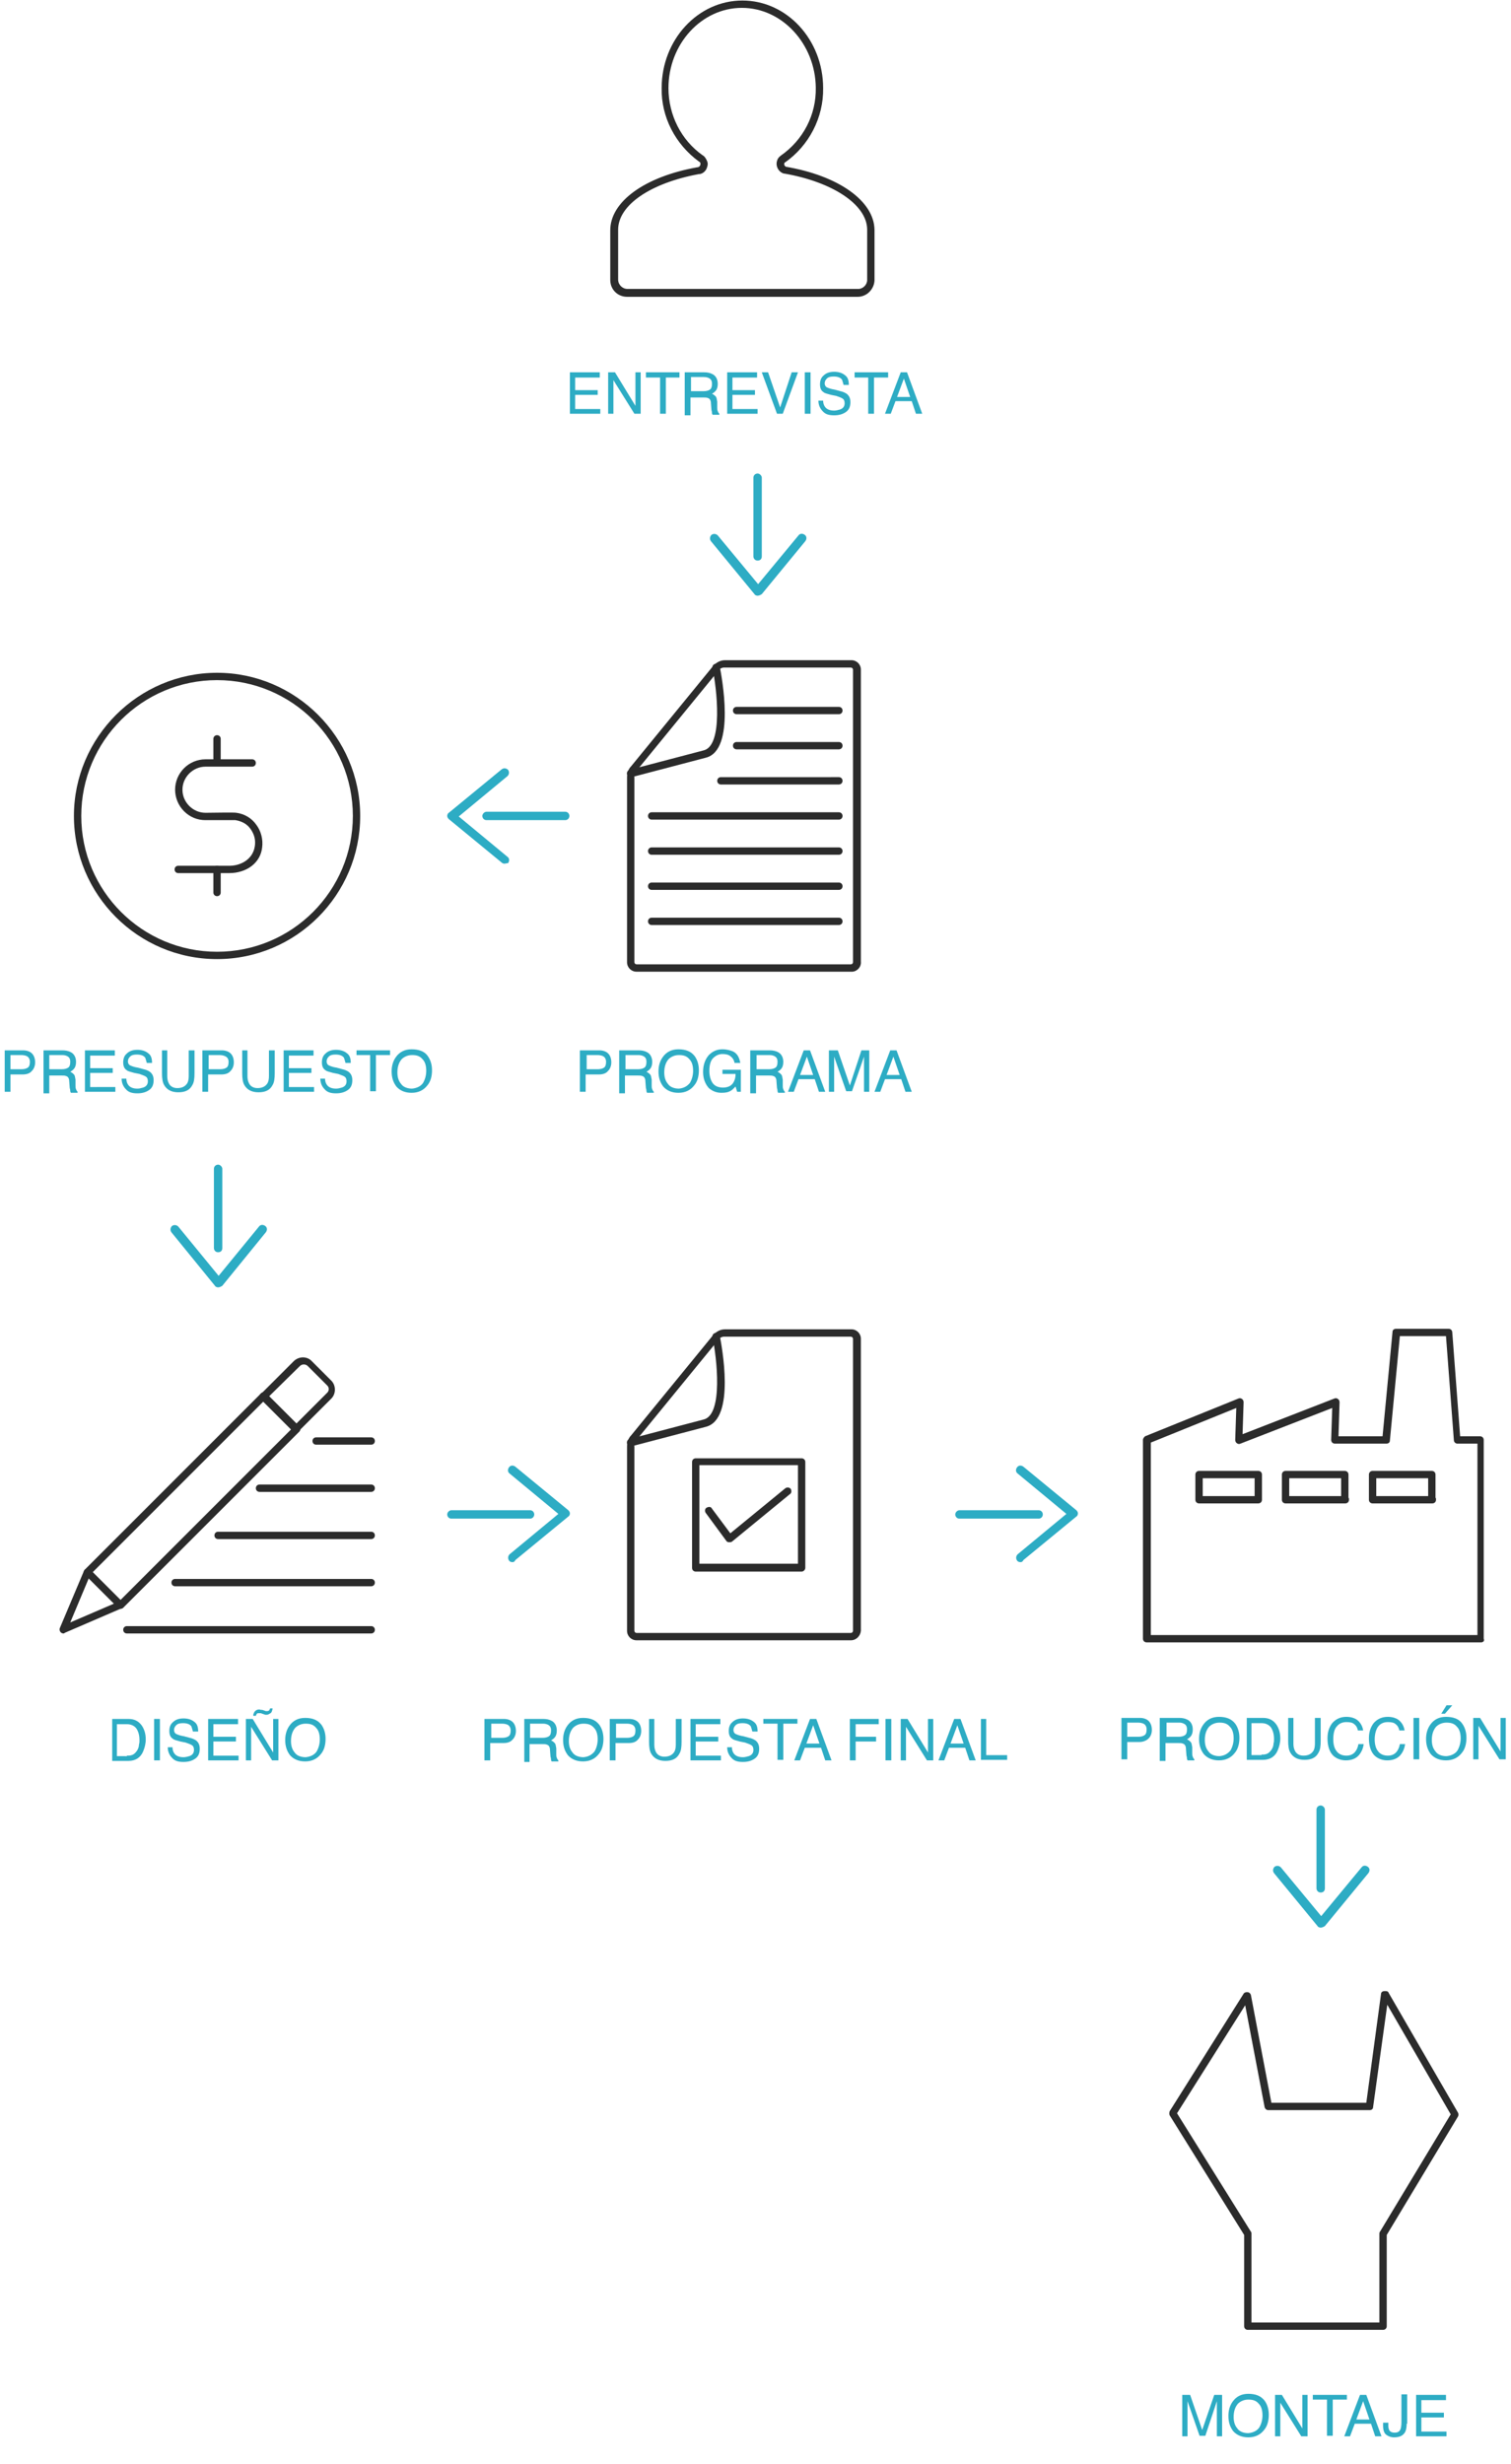<?xml version="1.0" encoding="utf-8"?>
<!-- Generator: Adobe Illustrator 19.2.1, SVG Export Plug-In . SVG Version: 6.00 Build 0)  -->
<svg version="1.1" id="Layer_1" xmlns="http://www.w3.org/2000/svg" xmlns:xlink="http://www.w3.org/1999/xlink" x="0px" y="0px"
	 viewBox="0 0 288.2 469.9" style="enable-background:new 0 0 288.2 469.9;" xml:space="preserve">
<style type="text/css">
	.st0{fill:#2DACC4;}
	.st1{fill:#2B2B2B;}
	.st2{enable-background:new    ;}
</style>
<title>procesoTS</title>
<path class="st0" d="M198.1,289.6H183c-0.5,0-0.8-0.4-0.8-0.8s0.4-0.8,0.8-0.8h15.1c0.5,0,0.8,0.4,0.8,0.8S198.6,289.6,198.1,289.6z
	"/>
<path class="st0" d="M194.6,297.9c-0.2,0-0.5-0.1-0.6-0.3c-0.3-0.4-0.2-0.9,0.1-1.2l9.3-7.7l-9.3-7.7c-0.4-0.3-0.4-0.8-0.1-1.2
	s0.8-0.4,1.2-0.1l10.1,8.3c0.2,0.2,0.3,0.4,0.3,0.6s-0.1,0.5-0.3,0.6l-10.1,8.3C195,297.9,194.8,297.9,194.6,297.9z"/>
<path class="st0" d="M101.1,289.6h-15c-0.5,0-0.8-0.4-0.8-0.8s0.4-0.8,0.8-0.8h15c0.5,0,0.8,0.4,0.8,0.8S101.6,289.6,101.1,289.6z"
	/>
<path class="st0" d="M97.7,297.9c-0.2,0-0.5-0.1-0.6-0.3c-0.3-0.4-0.2-0.9,0.1-1.2l9.3-7.7l-9.3-7.7c-0.4-0.3-0.4-0.8-0.1-1.2
	c0.3-0.4,0.8-0.4,1.2-0.1l10.1,8.3c0.2,0.2,0.3,0.4,0.3,0.6s-0.1,0.5-0.3,0.6l-10.1,8.3C98.1,297.9,97.9,297.9,97.7,297.9z"/>
<path class="st0" d="M107.8,156.4h-15c-0.5,0-0.8-0.4-0.8-0.8s0.4-0.8,0.8-0.8h15c0.5,0,0.8,0.4,0.8,0.8S108.3,156.4,107.8,156.4z"
	/>
<path class="st0" d="M96.2,164.7c-0.2,0-0.4-0.1-0.5-0.2l-10.1-8.3c-0.2-0.2-0.3-0.4-0.3-0.6s0.1-0.5,0.3-0.6l10.1-8.3
	c0.4-0.3,0.9-0.2,1.2,0.1c0.3,0.4,0.2,0.9-0.1,1.2l-9.3,7.7l9.3,7.7c0.4,0.3,0.4,0.8,0.1,1.2C96.7,164.6,96.4,164.7,96.2,164.7z"/>
<path class="st0" d="M144.5,106.9c-0.5,0-0.8-0.4-0.8-0.8v-15c0-0.5,0.4-0.8,0.8-0.8s0.8,0.4,0.8,0.8v15
	C145.3,106.6,145,106.9,144.5,106.9z"/>
<path class="st0" d="M144.5,113.6c-0.2,0-0.5-0.1-0.6-0.3l-8.3-10.1c-0.3-0.4-0.2-0.9,0.1-1.2c0.4-0.3,0.9-0.2,1.2,0.1l7.7,9.3
	l7.7-9.3c0.3-0.4,0.8-0.4,1.2-0.1c0.4,0.3,0.4,0.8,0.1,1.2l-8.3,10.1C145,113.5,144.7,113.6,144.5,113.6z"/>
<path class="st0" d="M41.6,238.8c-0.5,0-0.8-0.4-0.8-0.8v-15.1c0-0.5,0.4-0.8,0.8-0.8s0.8,0.4,0.8,0.8V238
	C42.4,238.5,42.1,238.8,41.6,238.8z"/>
<path class="st0" d="M41.6,245.5c-0.2,0-0.5-0.1-0.6-0.3L32.7,235c-0.3-0.4-0.2-0.9,0.1-1.2c0.4-0.3,0.9-0.2,1.2,0.1l7.7,9.4
	l7.7-9.4c0.3-0.4,0.8-0.4,1.2-0.1c0.4,0.3,0.4,0.8,0.1,1.2l-8.3,10.2C42.1,245.4,41.8,245.5,41.6,245.5z"/>
<path class="st0" d="M251.9,360.9c-0.5,0-0.8-0.4-0.8-0.8v-15c0-0.5,0.4-0.8,0.8-0.8s0.8,0.4,0.8,0.8v15
	C252.7,360.6,252.4,360.9,251.9,360.9z"/>
<path class="st0" d="M251.9,367.6c-0.2,0-0.5-0.1-0.6-0.3l-8.3-10.1c-0.3-0.4-0.2-0.9,0.1-1.2c0.4-0.3,0.9-0.2,1.2,0.1l7.7,9.3
	l7.7-9.3c0.3-0.4,0.8-0.4,1.2-0.1c0.4,0.3,0.4,0.8,0.1,1.2l-8.3,10.1C252.4,367.5,252.1,367.6,251.9,367.6z"/>
<path class="st1" d="M163.6,56.6h-44c-1.8,0-3.2-1.4-3.2-3.2v-9.5c0-5.4,6.5-10.2,16.6-12c0.2,0,0.4-0.1,0.5-0.3
	c0.1-0.1,0.1-0.3,0.1-0.4c0-0.2-0.1-0.3-0.3-0.4c-4.5-3.3-7.2-8.5-7.1-14c0-9.2,6.9-16.7,15.4-16.7s15.4,7.5,15.4,16.7
	c0.1,5.6-2.7,11-7.3,14.2c-0.1,0-0.1,0.1-0.1,0.2c-0.1,0.2,0.1,0.5,0.3,0.6c10,1.7,16.8,6.5,16.9,12v9.7
	C166.7,55.2,165.3,56.6,163.6,56.6z M141.5,1.5c-7.7,0-14,6.9-14,15.3c0,5.1,2.4,9.9,6.5,12.8c0.4,0.2,0.7,0.7,0.9,1.2
	s0,1.1-0.2,1.5c-0.3,0.5-0.8,0.9-1.4,0.9c-9.2,1.7-15.4,5.9-15.4,10.6v9.5c0,1,0.8,1.8,1.8,1.8h44c0.9,0,1.7-0.8,1.7-1.7v-9.7
	c-0.1-4.7-6.6-9-15.8-10.6c0,0-0.1,0-0.1,0c-1-0.3-1.6-1.4-1.3-2.4c0.1-0.4,0.3-0.7,0.7-1c4.3-3,6.8-7.8,6.7-13
	C155.5,8.4,149.2,1.5,141.5,1.5z"/>
<g class="st2">
	<path class="st0" d="M108.7,71h5.7v1h-4.7v2.4h4.3v0.9h-4.3V78h4.8v0.9h-5.8V71z"/>
	<path class="st0" d="M116,71h1.3l3.9,6.4V71h1v7.9H121l-4-6.4v6.4h-1V71z"/>
	<path class="st0" d="M129.6,71V72H127v6.9h-1.1V72h-2.7V71H129.6z"/>
	<path class="st0" d="M130.7,71h3.6c0.6,0,1.1,0.1,1.5,0.3c0.7,0.3,1.1,1,1.1,1.9c0,0.5-0.1,0.9-0.3,1.2c-0.2,0.3-0.5,0.5-0.8,0.7
		c0.3,0.1,0.5,0.3,0.7,0.5s0.2,0.5,0.3,1l0,1.1c0,0.3,0,0.5,0.1,0.7c0.1,0.3,0.2,0.4,0.3,0.5v0.2h-1.3c0-0.1-0.1-0.2-0.1-0.3
		s0-0.3-0.1-0.6l-0.1-1.3c0-0.5-0.2-0.9-0.6-1c-0.2-0.1-0.5-0.1-0.9-0.1h-2.4v3.4h-1.1V71z M134.2,74.6c0.5,0,0.9-0.1,1.2-0.3
		c0.3-0.2,0.4-0.6,0.4-1.1c0-0.6-0.2-0.9-0.6-1.1c-0.2-0.1-0.5-0.2-0.9-0.2h-2.5v2.7H134.2z"/>
	<path class="st0" d="M138.7,71h5.7v1h-4.7v2.4h4.3v0.9h-4.3V78h4.8v0.9h-5.8V71z"/>
	<path class="st0" d="M146.5,71l2.3,6.7L151,71h1.2l-2.9,7.9h-1.1l-2.9-7.9H146.5z"/>
	<path class="st0" d="M153.5,71h1.1v7.9h-1.1V71z"/>
	<path class="st0" d="M157,76.4c0,0.4,0.1,0.8,0.3,1.1c0.3,0.5,0.9,0.8,1.8,0.8c0.4,0,0.7-0.1,1.1-0.2c0.6-0.2,0.9-0.6,0.9-1.2
		c0-0.4-0.1-0.7-0.4-0.9c-0.3-0.2-0.7-0.3-1.2-0.5l-1-0.2c-0.7-0.2-1.2-0.3-1.4-0.5c-0.5-0.3-0.7-0.8-0.7-1.5c0-0.7,0.2-1.3,0.7-1.7
		c0.5-0.5,1.2-0.7,2-0.7c0.8,0,1.5,0.2,2,0.6c0.6,0.4,0.8,1,0.8,1.9h-1c-0.1-0.4-0.2-0.7-0.3-1c-0.3-0.4-0.8-0.6-1.6-0.6
		c-0.6,0-1,0.1-1.3,0.4c-0.3,0.3-0.4,0.6-0.4,0.9c0,0.4,0.2,0.7,0.5,0.8c0.2,0.1,0.7,0.3,1.4,0.4l1.1,0.3c0.5,0.1,0.9,0.3,1.2,0.5
		c0.5,0.4,0.7,0.9,0.7,1.6c0,0.9-0.3,1.5-0.9,1.9c-0.6,0.4-1.3,0.6-2.2,0.6c-1,0-1.7-0.2-2.2-0.8c-0.5-0.5-0.8-1.2-0.8-2H157z"/>
</g>
<g class="st2">
	<path class="st0" d="M169.4,71V72h-2.7v6.9h-1.1V72H163V71H169.4z"/>
</g>
<g class="st2">
	<path class="st0" d="M171.8,71h1.2l2.9,7.9h-1.2l-0.8-2.4h-3.1l-0.9,2.4h-1.1L171.8,71z M173.6,75.7l-1.2-3.5l-1.3,3.5H173.6z"/>
</g>
<path class="st1" d="M162.3,185.3h-40.9c-1,0-1.8-0.8-1.8-1.8v-35.2c0-0.8,0.2-1.6,0.8-2.2l15.7-19.2c0.6-0.6,1.3-1,2.2-1l24.1,0
	c1,0,1.8,0.8,1.8,1.8v55.7c0.1,0.9-0.6,1.8-1.6,1.9C162.4,185.3,162.4,185.3,162.3,185.3z M138.1,127.3c-0.4,0-0.8,0.2-1,0.5
	l-15.7,19.2c-0.3,0.4-0.5,0.8-0.4,1.3v35.2c0,0.2,0.2,0.4,0.4,0.4l40.9,0c0.2,0,0.4-0.2,0.4-0.4l0-55.8c0-0.2-0.2-0.4-0.4-0.4
	L138.1,127.3C138.2,127.3,138.2,127.3,138.1,127.3z"/>
<path class="st1" d="M120.3,148.2c-0.3,0-0.6-0.2-0.7-0.5c-0.1-0.4,0.1-0.8,0.5-0.9l14.1-3.7c3.8-0.9,2.5-11.9,1.7-15.7
	c-0.1-0.4,0.2-0.8,0.6-0.8c0.4-0.1,0.8,0.2,0.8,0.6c0.3,1.6,3.1,15.9-2.7,17.3l-14.1,3.7C120.4,148.2,120.4,148.2,120.3,148.2z"/>
<path class="st1" d="M160,136.2h-19.5c-0.4,0-0.7-0.3-0.7-0.7s0.3-0.7,0.7-0.7H160c0.4,0,0.7,0.3,0.7,0.7S160.4,136.2,160,136.2z"/>
<path class="st1" d="M160,142.9h-19.5c-0.4,0-0.7-0.3-0.7-0.7s0.3-0.7,0.7-0.7H160c0.4,0,0.7,0.3,0.7,0.7S160.4,142.9,160,142.9z"/>
<path class="st1" d="M160,149.6h-22.5c-0.4,0-0.7-0.3-0.7-0.7s0.3-0.7,0.7-0.7H160c0.4,0,0.7,0.3,0.7,0.7S160.4,149.6,160,149.6z"/>
<path class="st1" d="M160,156.3h-35.7c-0.4,0-0.7-0.3-0.7-0.7s0.3-0.7,0.7-0.7H160c0.4,0,0.7,0.3,0.7,0.7S160.4,156.3,160,156.3z"/>
<path class="st1" d="M160,163h-35.7c-0.4,0-0.7-0.3-0.7-0.7s0.3-0.7,0.7-0.7H160c0.4,0,0.7,0.3,0.7,0.7S160.4,163,160,163z"/>
<path class="st1" d="M160,169.7h-35.7c-0.4,0-0.7-0.3-0.7-0.7s0.3-0.7,0.7-0.7H160c0.4,0,0.7,0.3,0.7,0.7S160.4,169.7,160,169.7z"/>
<path class="st1" d="M160,176.4h-35.7c-0.4,0-0.7-0.3-0.7-0.7s0.3-0.7,0.7-0.7H160c0.4,0,0.7,0.3,0.7,0.7S160.4,176.4,160,176.4z"/>
<g class="st2">
	<path class="st0" d="M110.8,200.3h3.5c0.7,0,1.3,0.2,1.7,0.6s0.6,1,0.6,1.7c0,0.6-0.2,1.2-0.6,1.6c-0.4,0.5-1,0.7-1.8,0.7h-2.5v3.3
		h-1.1V200.3z M115,201.4c-0.2-0.1-0.6-0.2-1-0.2h-2.1v2.7h2.1c0.5,0,0.9-0.1,1.2-0.3c0.3-0.2,0.4-0.6,0.4-1.1
		C115.6,202,115.4,201.6,115,201.4z"/>
	<path class="st0" d="M118.2,200.3h3.6c0.6,0,1.1,0.1,1.5,0.3c0.7,0.3,1.1,1,1.1,1.9c0,0.5-0.1,0.9-0.3,1.2
		c-0.2,0.3-0.5,0.5-0.8,0.7c0.3,0.1,0.5,0.3,0.7,0.5s0.2,0.5,0.3,1l0,1.1c0,0.3,0,0.5,0.1,0.7c0.1,0.3,0.2,0.4,0.3,0.5v0.2h-1.3
		c0-0.1-0.1-0.2-0.1-0.3s0-0.3-0.1-0.6l-0.1-1.3c0-0.5-0.2-0.9-0.6-1c-0.2-0.1-0.5-0.1-0.9-0.1h-2.4v3.4h-1.1V200.3z M121.7,203.9
		c0.5,0,0.9-0.1,1.2-0.3c0.3-0.2,0.4-0.6,0.4-1.1c0-0.6-0.2-0.9-0.6-1.1c-0.2-0.1-0.5-0.2-0.9-0.2h-2.5v2.7H121.7z"/>
	<path class="st0" d="M132.5,201.4c0.5,0.7,0.8,1.6,0.8,2.7c0,1.2-0.3,2.2-0.9,2.9c-0.7,0.9-1.7,1.4-3,1.4c-1.2,0-2.2-0.4-2.9-1.2
		c-0.6-0.8-0.9-1.7-0.9-2.9c0-1.1,0.3-2,0.8-2.7c0.7-1,1.7-1.5,3-1.5C130.8,200.1,131.8,200.5,132.5,201.4z M131.6,206.5
		c0.4-0.7,0.6-1.5,0.6-2.3c0-0.9-0.2-1.7-0.7-2.2c-0.5-0.6-1.1-0.8-2-0.8c-0.8,0-1.5,0.3-2,0.8c-0.5,0.6-0.8,1.4-0.8,2.5
		c0,0.9,0.2,1.6,0.7,2.2c0.4,0.6,1.2,0.9,2.1,0.9C130.5,207.5,131.1,207.1,131.6,206.5z"/>
	<path class="st0" d="M139.8,200.5c0.8,0.4,1.2,1.1,1.4,2.2h-1.1c-0.1-0.6-0.4-1-0.8-1.3c-0.4-0.3-0.9-0.4-1.5-0.4
		c-0.7,0-1.3,0.3-1.8,0.8c-0.5,0.5-0.7,1.4-0.7,2.4c0,0.9,0.2,1.7,0.6,2.3c0.4,0.6,1.1,0.9,2,0.9c0.7,0,1.3-0.2,1.7-0.6
		s0.7-1.1,0.7-2h-2.5V204h3.5v4.2h-0.7l-0.3-1c-0.4,0.4-0.7,0.7-0.9,0.8c-0.5,0.3-1,0.4-1.8,0.4c-0.9,0-1.7-0.3-2.4-0.9
		c-0.7-0.8-1.1-1.8-1.1-3.1c0-1.3,0.4-2.4,1.1-3.2c0.7-0.7,1.5-1.1,2.6-1.1C138.6,200.1,139.3,200.3,139.8,200.5z"/>
	<path class="st0" d="M143.2,200.3h3.6c0.6,0,1.1,0.1,1.5,0.3c0.7,0.3,1.1,1,1.1,1.9c0,0.5-0.1,0.9-0.3,1.2
		c-0.2,0.3-0.5,0.5-0.8,0.7c0.3,0.1,0.5,0.3,0.7,0.5c0.2,0.2,0.2,0.5,0.3,1l0,1.1c0,0.3,0,0.5,0.1,0.7c0.1,0.3,0.2,0.4,0.3,0.5v0.2
		h-1.3c0-0.1-0.1-0.2-0.1-0.3s0-0.3-0.1-0.6l-0.1-1.3c0-0.5-0.2-0.9-0.6-1c-0.2-0.1-0.5-0.1-0.9-0.1h-2.4v3.4h-1.1V200.3z
		 M146.7,203.9c0.5,0,0.9-0.1,1.2-0.3c0.3-0.2,0.4-0.6,0.4-1.1c0-0.6-0.2-0.9-0.6-1.1c-0.2-0.1-0.5-0.2-0.9-0.2h-2.5v2.7H146.7z"/>
	<path class="st0" d="M153.3,200.3h1.2l2.9,7.9h-1.2l-0.8-2.4h-3.1l-0.9,2.4h-1.1L153.3,200.3z M155.1,205l-1.2-3.5l-1.3,3.5H155.1z
		"/>
	<path class="st0" d="M158.3,200.3h1.5l2.3,6.7l2.2-6.7h1.5v7.9h-1v-4.7c0-0.2,0-0.4,0-0.8s0-0.8,0-1.2l-2.3,6.6h-1.1l-2.3-6.6v0.2
		c0,0.2,0,0.5,0,0.9s0,0.7,0,0.9v4.7h-1V200.3z"/>
</g>
<g class="st2">
	<path class="st0" d="M169.8,200.3h1.2l2.9,7.9h-1.2l-0.8-2.4h-3.1l-0.9,2.4h-1.1L169.8,200.3z M171.6,205l-1.2-3.5l-1.3,3.5H171.6z
		"/>
</g>
<path class="st1" d="M41.4,182.9c-15.1,0-27.3-12.3-27.3-27.3s12.3-27.3,27.3-27.3s27.3,12.3,27.3,27.3S56.5,182.9,41.4,182.9z
	 M41.4,129.7c-14.3,0-25.9,11.6-25.9,25.9s11.6,25.9,25.9,25.9s25.9-11.6,25.9-25.9S55.7,129.7,41.4,129.7z"/>
<path class="st1" d="M43.7,166.5c-0.1,0-0.1,0-0.2,0h-9.5c-0.4,0-0.7-0.3-0.7-0.7s0.3-0.7,0.7-0.7h9.5c2.2,0.1,4.7-1.1,5.1-3.7
	c0.2-1.2-0.1-2.3-0.8-3.3s-1.7-1.5-2.9-1.7c-0.3,0-3.2,0-5.7,0c0,0,0,0,0,0c-1.6,0-3-0.6-4.1-1.7c-1.1-1.1-1.7-2.6-1.7-4.1
	c0-3.2,2.6-5.8,5.8-5.8h8.9c0.4,0,0.7,0.3,0.7,0.7s-0.3,0.7-0.7,0.7h-8.9c-1.2,0-2.3,0.5-3.1,1.3s-1.3,1.9-1.3,3.1
	c0,2.4,2,4.4,4.4,4.4c0,0,0,0,0,0c1.3,0,5.4-0.1,5.9,0c1.5,0.2,2.9,1,3.8,2.3c0.9,1.2,1.3,2.8,1.1,4.3
	C49.7,164.5,47.1,166.5,43.7,166.5z"/>
<path class="st1" d="M41.4,146.1c-0.4,0-0.7-0.3-0.7-0.7v-4.5c0-0.4,0.3-0.7,0.7-0.7s0.7,0.3,0.7,0.7v4.5
	C42.1,145.8,41.8,146.1,41.4,146.1z"/>
<path class="st1" d="M41.4,170.9c-0.4,0-0.7-0.3-0.7-0.7v-4.4c0-0.4,0.3-0.7,0.7-0.7s0.7,0.3,0.7,0.7v4.4
	C42.1,170.6,41.8,170.9,41.4,170.9z"/>
<g class="st2">
	<path class="st0" d="M0.9,200.3h3.5c0.7,0,1.3,0.2,1.7,0.6s0.6,1,0.6,1.7c0,0.6-0.2,1.2-0.6,1.6c-0.4,0.5-1,0.7-1.8,0.7H2v3.3H0.9
		V200.3z M5.1,201.4c-0.2-0.1-0.6-0.2-1-0.2H2v2.7h2.1c0.5,0,0.9-0.1,1.2-0.3c0.3-0.2,0.4-0.6,0.4-1.1C5.7,202,5.5,201.6,5.1,201.4z
		"/>
	<path class="st0" d="M8.3,200.3h3.6c0.6,0,1.1,0.1,1.5,0.3c0.7,0.3,1.1,1,1.1,1.9c0,0.5-0.1,0.9-0.3,1.2c-0.2,0.3-0.5,0.5-0.8,0.7
		c0.3,0.1,0.5,0.3,0.7,0.5s0.2,0.5,0.3,1l0,1.1c0,0.3,0,0.5,0.1,0.7c0.1,0.3,0.2,0.4,0.3,0.5v0.2h-1.3c0-0.1-0.1-0.2-0.1-0.3
		s0-0.3-0.1-0.6l-0.1-1.3c0-0.5-0.2-0.9-0.6-1c-0.2-0.1-0.5-0.1-0.9-0.1H9.4v3.4H8.3V200.3z M11.8,203.9c0.5,0,0.9-0.1,1.2-0.3
		c0.3-0.2,0.4-0.6,0.4-1.1c0-0.6-0.2-0.9-0.6-1.1c-0.2-0.1-0.5-0.2-0.9-0.2H9.4v2.7H11.8z"/>
	<path class="st0" d="M16.2,200.3h5.7v1h-4.7v2.4h4.3v0.9h-4.3v2.7H22v0.9h-5.8V200.3z"/>
	<path class="st0" d="M24.1,205.7c0,0.4,0.1,0.8,0.3,1.1c0.3,0.5,0.9,0.8,1.8,0.8c0.4,0,0.7-0.1,1.1-0.2c0.6-0.2,0.9-0.6,0.9-1.2
		c0-0.4-0.1-0.7-0.4-0.9c-0.3-0.2-0.7-0.3-1.2-0.5l-1-0.2c-0.7-0.2-1.2-0.3-1.4-0.5c-0.5-0.3-0.7-0.8-0.7-1.5c0-0.7,0.2-1.3,0.7-1.7
		c0.5-0.5,1.2-0.7,2-0.7c0.8,0,1.5,0.2,2,0.6c0.6,0.4,0.8,1,0.8,1.9h-1c-0.1-0.4-0.2-0.7-0.3-1c-0.3-0.4-0.8-0.6-1.6-0.6
		c-0.6,0-1,0.1-1.3,0.4s-0.4,0.6-0.4,0.9c0,0.4,0.2,0.7,0.5,0.8c0.2,0.1,0.7,0.3,1.4,0.4l1.1,0.3c0.5,0.1,0.9,0.3,1.2,0.5
		c0.5,0.4,0.7,0.9,0.7,1.6c0,0.9-0.3,1.5-0.9,1.9c-0.6,0.4-1.3,0.6-2.2,0.6c-1,0-1.7-0.2-2.2-0.8c-0.5-0.5-0.8-1.2-0.8-2H24.1z"/>
	<path class="st0" d="M31.9,200.3v4.9c0,0.6,0.1,1,0.3,1.4c0.3,0.6,0.9,0.9,1.6,0.9c0.9,0,1.5-0.3,1.9-0.9c0.2-0.3,0.3-0.8,0.3-1.4
		v-4.9h1.1v4.4c0,1-0.1,1.7-0.4,2.2c-0.5,1-1.4,1.4-2.7,1.4c-1.3,0-2.2-0.5-2.7-1.4c-0.3-0.5-0.4-1.3-0.4-2.2v-4.4H31.9z"/>
	<path class="st0" d="M38.8,200.3h3.5c0.7,0,1.3,0.2,1.7,0.6s0.6,1,0.6,1.7c0,0.6-0.2,1.2-0.6,1.6c-0.4,0.5-1,0.7-1.8,0.7h-2.5v3.3
		h-1.1V200.3z M42.9,201.4c-0.2-0.1-0.6-0.2-1-0.2h-2.1v2.7H42c0.5,0,0.9-0.1,1.2-0.3c0.3-0.2,0.4-0.6,0.4-1.1
		C43.6,202,43.4,201.6,42.9,201.4z"/>
	<path class="st0" d="M47.2,200.3v4.9c0,0.6,0.1,1,0.3,1.4c0.3,0.6,0.9,0.9,1.6,0.9c0.9,0,1.5-0.3,1.9-0.9c0.2-0.3,0.3-0.8,0.3-1.4
		v-4.9h1.1v4.4c0,1-0.1,1.7-0.4,2.2c-0.5,1-1.4,1.4-2.7,1.4c-1.3,0-2.2-0.5-2.7-1.4c-0.3-0.5-0.4-1.3-0.4-2.2v-4.4H47.2z"/>
	<path class="st0" d="M54.1,200.3h5.7v1h-4.7v2.4h4.3v0.9h-4.3v2.7h4.8v0.9h-5.8V200.3z"/>
	<path class="st0" d="M62,205.7c0,0.4,0.1,0.8,0.3,1.1c0.3,0.5,0.9,0.8,1.8,0.8c0.4,0,0.7-0.1,1.1-0.2c0.6-0.2,0.9-0.6,0.9-1.2
		c0-0.4-0.1-0.7-0.4-0.9c-0.3-0.2-0.7-0.3-1.2-0.5l-1-0.2c-0.7-0.2-1.2-0.3-1.4-0.5c-0.5-0.3-0.7-0.8-0.7-1.5c0-0.7,0.2-1.3,0.7-1.7
		c0.5-0.5,1.2-0.7,2-0.7c0.8,0,1.5,0.2,2,0.6c0.6,0.4,0.8,1,0.8,1.9h-1c-0.1-0.4-0.2-0.7-0.3-1c-0.3-0.4-0.8-0.6-1.6-0.6
		c-0.6,0-1,0.1-1.3,0.4c-0.3,0.3-0.4,0.6-0.4,0.9c0,0.4,0.2,0.7,0.5,0.8c0.2,0.1,0.7,0.3,1.4,0.4l1.1,0.3c0.5,0.1,0.9,0.3,1.2,0.5
		c0.5,0.4,0.7,0.9,0.7,1.6c0,0.9-0.3,1.5-0.9,1.9c-0.6,0.4-1.3,0.6-2.2,0.6c-1,0-1.7-0.2-2.2-0.8c-0.5-0.5-0.8-1.2-0.8-2H62z"/>
</g>
<g class="st2">
	<path class="st0" d="M74.4,200.3v0.9h-2.7v6.9h-1.1v-6.9H68v-0.9H74.4z"/>
</g>
<g class="st2">
	<path class="st0" d="M81.6,201.4c0.5,0.7,0.8,1.6,0.8,2.7c0,1.2-0.3,2.2-0.9,2.9c-0.7,0.9-1.7,1.4-3,1.4c-1.2,0-2.2-0.4-2.9-1.2
		c-0.6-0.8-0.9-1.7-0.9-2.9c0-1.1,0.3-2,0.8-2.7c0.7-1,1.7-1.5,3-1.5C79.9,200.1,81,200.5,81.6,201.4z M80.7,206.5
		c0.4-0.7,0.6-1.5,0.6-2.3c0-0.9-0.2-1.7-0.7-2.2c-0.5-0.6-1.1-0.8-2-0.8c-0.8,0-1.5,0.3-2,0.8c-0.5,0.6-0.8,1.4-0.8,2.5
		c0,0.9,0.2,1.6,0.7,2.2c0.4,0.6,1.2,0.9,2.1,0.9C79.6,207.5,80.3,207.1,80.7,206.5z"/>
</g>
<path class="st1" d="M23,306.8c-0.2,0-0.4-0.1-0.5-0.2l-6.3-6.3c-0.3-0.3-0.3-0.7,0-1l33.6-33.6c0.3-0.3,0.7-0.3,1,0l6.3,6.3
	c0.1,0.1,0.2,0.3,0.2,0.5s-0.1,0.4-0.2,0.5l-33.6,33.6C23.4,306.7,23.2,306.8,23,306.8z M17.7,299.8l5.3,5.3l32.6-32.6l-5.3-5.3
	L17.7,299.8z"/>
<path class="st1" d="M56.5,273.3L56.5,273.3c-0.2,0-0.4-0.1-0.5-0.2l-6.2-6.2c0,0,0,0,0,0l-0.1-0.1c-0.3-0.3-0.3-0.7,0-1
	c0.1-0.1,0.2-0.2,0.3-0.2l6-6c1-1,2.6-1,3.5,0l3.7,3.7c0.9,0.9,0.9,2.5,0,3.4l-6.4,6.4C56.8,273.2,56.7,273.3,56.5,273.3z
	 M51.3,266.3l5.2,5.2l5.9-5.9c0.2-0.2,0.3-0.4,0.3-0.7s-0.1-0.5-0.3-0.7l-3.7-3.7c-0.4-0.4-1.1-0.4-1.5,0L51.3,266.3z"/>
<path class="st1" d="M12.1,311.5c-0.2,0-0.4-0.1-0.5-0.2c-0.2-0.2-0.3-0.5-0.2-0.8l4.6-10.9c0.2-0.4,0.6-0.5,0.9-0.4
	c0.4,0.2,0.5,0.6,0.4,0.9l-3.9,9.3l9.3-4c0.4-0.2,0.8,0,0.9,0.4c0.2,0.4,0,0.8-0.4,0.9l-10.9,4.7C12.3,311.5,12.2,311.5,12.1,311.5z
	"/>
<path class="st1" d="M70.8,275.5H60.3c-0.4,0-0.7-0.3-0.7-0.7s0.3-0.7,0.7-0.7h10.5c0.4,0,0.7,0.3,0.7,0.7S71.2,275.5,70.8,275.5z"
	/>
<path class="st1" d="M70.8,284.5H49.5c-0.4,0-0.7-0.3-0.7-0.7s0.3-0.7,0.7-0.7h21.3c0.4,0,0.7,0.3,0.7,0.7S71.2,284.5,70.8,284.5z"
	/>
<path class="st1" d="M70.8,293.5H41.6c-0.4,0-0.7-0.3-0.7-0.7s0.3-0.7,0.7-0.7h29.2c0.4,0,0.7,0.3,0.7,0.7S71.2,293.5,70.8,293.5z"
	/>
<path class="st1" d="M70.8,302.5H33.4c-0.4,0-0.7-0.3-0.7-0.7s0.3-0.7,0.7-0.7h37.4c0.4,0,0.7,0.3,0.7,0.7S71.2,302.5,70.8,302.5z"
	/>
<path class="st1" d="M70.8,311.5H24.2c-0.4,0-0.7-0.3-0.7-0.7s0.3-0.7,0.7-0.7h46.6c0.4,0,0.7,0.3,0.7,0.7S71.2,311.5,70.8,311.5z"
	/>
<g class="st2">
	<path class="st0" d="M21.3,327.8h3.2c1.1,0,1.9,0.4,2.5,1.2c0.5,0.7,0.8,1.6,0.8,2.7c0,0.8-0.2,1.6-0.5,2.3
		c-0.5,1.2-1.5,1.8-2.8,1.8h-3.1V327.8z M24.2,334.8c0.4,0,0.6,0,0.9-0.1c0.4-0.1,0.7-0.4,1-0.8c0.2-0.3,0.4-0.7,0.4-1.2
		c0.1-0.3,0.1-0.6,0.1-0.8c0-1-0.2-1.7-0.6-2.3c-0.4-0.5-1-0.8-1.8-0.8h-1.9v6.1H24.2z"/>
	<path class="st0" d="M29.4,327.8h1.1v7.9h-1.1V327.8z"/>
	<path class="st0" d="M32.9,333.2c0,0.4,0.1,0.8,0.3,1.1c0.3,0.5,0.9,0.8,1.8,0.8c0.4,0,0.7-0.1,1.1-0.2c0.6-0.2,0.9-0.6,0.9-1.2
		c0-0.4-0.1-0.7-0.4-0.9c-0.3-0.2-0.7-0.3-1.2-0.5l-1-0.2c-0.7-0.2-1.2-0.3-1.4-0.5c-0.5-0.3-0.7-0.8-0.7-1.5c0-0.7,0.2-1.3,0.7-1.7
		c0.5-0.5,1.2-0.7,2-0.7c0.8,0,1.5,0.2,2,0.6c0.6,0.4,0.8,1,0.8,1.9h-1c-0.1-0.4-0.2-0.7-0.3-1c-0.3-0.4-0.8-0.6-1.6-0.6
		c-0.6,0-1,0.1-1.3,0.4s-0.4,0.6-0.4,0.9c0,0.4,0.2,0.7,0.5,0.8c0.2,0.1,0.7,0.3,1.4,0.4l1.1,0.3c0.5,0.1,0.9,0.3,1.2,0.5
		c0.5,0.4,0.7,0.9,0.7,1.6c0,0.9-0.3,1.5-0.9,1.9c-0.6,0.4-1.3,0.6-2.2,0.6c-1,0-1.7-0.2-2.2-0.8c-0.5-0.5-0.8-1.2-0.8-2H32.9z"/>
	<path class="st0" d="M39.7,327.8h5.7v1h-4.7v2.4H45v0.9h-4.3v2.7h4.8v0.9h-5.8V327.8z"/>
	<path class="st0" d="M46.9,327.8h1.3l3.9,6.4v-6.4h1v7.9h-1.2l-4-6.4v6.4h-1V327.8z M50.4,326.2c0.1,0,0.2,0.1,0.3,0.1
		c0.1,0,0.2,0,0.3,0c0.2,0,0.3-0.1,0.4-0.2c0-0.1,0.1-0.2,0.1-0.3H52c-0.1,0.5-0.2,0.8-0.4,0.9s-0.4,0.3-0.7,0.3c-0.1,0-0.2,0-0.3,0
		c-0.1,0-0.2-0.1-0.3-0.1l-0.3-0.1c-0.2-0.1-0.3-0.1-0.4-0.1s-0.2,0-0.3,0c-0.1,0-0.2,0-0.3,0.1c-0.1,0.1-0.1,0.2-0.2,0.4h-0.5
		c0-0.3,0.1-0.5,0.2-0.7c0.2-0.3,0.5-0.5,0.9-0.5c0.1,0,0.3,0,0.4,0.1C49.9,326,50.1,326.1,50.4,326.2z"/>
	<path class="st0" d="M61.3,328.9c0.5,0.7,0.8,1.6,0.8,2.7c0,1.2-0.3,2.2-0.9,2.9c-0.7,0.9-1.7,1.4-3,1.4c-1.2,0-2.2-0.4-2.9-1.2
		c-0.6-0.8-0.9-1.7-0.9-2.9c0-1.1,0.3-2,0.8-2.7c0.7-1,1.7-1.5,3-1.5C59.6,327.6,60.6,328,61.3,328.9z M60.4,334
		c0.4-0.7,0.6-1.5,0.6-2.3c0-0.9-0.2-1.7-0.7-2.2c-0.5-0.6-1.1-0.8-2-0.8c-0.8,0-1.5,0.3-2,0.8c-0.5,0.6-0.8,1.4-0.8,2.5
		c0,0.9,0.2,1.6,0.7,2.2c0.4,0.6,1.2,0.9,2.1,0.9C59.3,335,60,334.6,60.4,334z"/>
</g>
<path class="st1" d="M162.3,312.8h-40.9c-1,0-1.8-0.8-1.8-1.8v-35.1c0-0.8,0.2-1.6,0.8-2.2l15.7-19.2c0.6-0.6,1.3-1,2.2-1l24.1,0
	c1,0,1.8,0.8,1.8,1.8V311C164.1,312,163.3,312.8,162.3,312.8z M138.1,254.9c-0.4,0-0.8,0.2-1,0.5l-15.7,19.2
	c-0.3,0.4-0.5,0.8-0.4,1.3V311c0,0.2,0.2,0.4,0.4,0.4h40.9c0.2,0,0.4-0.2,0.4-0.4v-55.7c0-0.2-0.2-0.4-0.4-0.4L138.1,254.9
	C138.2,254.9,138.2,254.9,138.1,254.9z"/>
<path class="st1" d="M120.3,275.8c-0.3,0-0.6-0.2-0.7-0.5c-0.1-0.4,0.1-0.8,0.5-0.9l14.1-3.7c3.8-0.9,2.5-11.9,1.7-15.7
	c-0.1-0.4,0.2-0.8,0.6-0.8c0.4-0.1,0.8,0.2,0.8,0.6c0.3,1.6,3.1,15.9-2.7,17.3l-14.1,3.7C120.4,275.8,120.4,275.8,120.3,275.8z"/>
<path class="st1" d="M152.9,299.7h-20.2c-0.4,0-0.7-0.3-0.7-0.7v-20.2c0-0.4,0.3-0.7,0.7-0.7h20.2c0.4,0,0.7,0.3,0.7,0.7v20.2
	C153.6,299.3,153.3,299.7,152.9,299.7z M133.4,298.2h18.8v-18.8h-18.8V298.2z"/>
<path class="st1" d="M139.1,294.1C139.1,294.1,139,294.1,139.1,294.1c-0.3,0-0.5-0.1-0.6-0.3l-3.9-5.3c-0.2-0.3-0.2-0.8,0.2-1
	s0.8-0.2,1,0.2l3.5,4.7l10.5-8.6c0.3-0.2,0.7-0.2,1,0.1c0.2,0.3,0.2,0.8-0.1,1l-11.1,9.1C139.4,294.1,139.3,294.1,139.1,294.1z"/>
<g class="st2">
	<path class="st0" d="M92.6,327.8h3.5c0.7,0,1.3,0.2,1.7,0.6s0.6,1,0.6,1.7c0,0.6-0.2,1.2-0.6,1.6c-0.4,0.5-1,0.7-1.8,0.7h-2.5v3.3
		h-1.1V327.8z M96.8,328.9c-0.2-0.1-0.6-0.2-1-0.2h-2.1v2.7h2.1c0.5,0,0.9-0.1,1.2-0.3c0.3-0.2,0.4-0.6,0.4-1.1
		C97.4,329.5,97.2,329.1,96.8,328.9z"/>
	<path class="st0" d="M100,327.8h3.6c0.6,0,1.1,0.1,1.5,0.3c0.7,0.3,1.1,1,1.1,1.9c0,0.5-0.1,0.9-0.3,1.2c-0.2,0.3-0.5,0.5-0.8,0.7
		c0.3,0.1,0.5,0.3,0.7,0.5s0.2,0.5,0.3,1l0,1.1c0,0.3,0,0.5,0.1,0.7c0.1,0.3,0.2,0.4,0.3,0.5v0.2h-1.3c0-0.1-0.1-0.2-0.1-0.3
		s0-0.3-0.1-0.6l-0.1-1.3c0-0.5-0.2-0.9-0.6-1c-0.2-0.1-0.5-0.1-0.9-0.1h-2.4v3.4H100V327.8z M103.5,331.4c0.5,0,0.9-0.1,1.2-0.3
		c0.3-0.2,0.4-0.6,0.4-1.1c0-0.6-0.2-0.9-0.6-1.1c-0.2-0.1-0.5-0.2-0.9-0.2h-2.5v2.7H103.5z"/>
	<path class="st0" d="M114.3,328.9c0.5,0.7,0.8,1.6,0.8,2.7c0,1.2-0.3,2.2-0.9,2.9c-0.7,0.9-1.7,1.4-3,1.4c-1.2,0-2.2-0.4-2.9-1.2
		c-0.6-0.8-0.9-1.7-0.9-2.9c0-1.1,0.3-2,0.8-2.7c0.7-1,1.7-1.5,3-1.5C112.6,327.6,113.6,328,114.3,328.9z M113.4,334
		c0.4-0.7,0.6-1.5,0.6-2.3c0-0.9-0.2-1.7-0.7-2.2c-0.5-0.6-1.1-0.8-2-0.8c-0.8,0-1.5,0.3-2,0.8c-0.5,0.6-0.8,1.4-0.8,2.5
		c0,0.9,0.2,1.6,0.7,2.2c0.4,0.6,1.2,0.9,2.1,0.9C112.3,335,112.9,334.6,113.4,334z"/>
	<path class="st0" d="M116.5,327.8h3.5c0.7,0,1.3,0.2,1.7,0.6s0.6,1,0.6,1.7c0,0.6-0.2,1.2-0.6,1.6c-0.4,0.5-1,0.7-1.8,0.7h-2.5v3.3
		h-1.1V327.8z M120.6,328.9c-0.2-0.1-0.6-0.2-1-0.2h-2.1v2.7h2.1c0.5,0,0.9-0.1,1.2-0.3c0.3-0.2,0.4-0.6,0.4-1.1
		C121.2,329.5,121,329.1,120.6,328.9z"/>
	<path class="st0" d="M124.8,327.8v4.9c0,0.6,0.1,1,0.3,1.4c0.3,0.6,0.9,0.9,1.6,0.9c0.9,0,1.5-0.3,1.9-0.9c0.2-0.3,0.3-0.8,0.3-1.4
		v-4.9h1.1v4.4c0,1-0.1,1.7-0.4,2.2c-0.5,1-1.4,1.4-2.7,1.4c-1.3,0-2.2-0.5-2.7-1.4c-0.3-0.5-0.4-1.3-0.4-2.2v-4.4H124.8z"/>
	<path class="st0" d="M131.7,327.8h5.7v1h-4.7v2.4h4.3v0.9h-4.3v2.7h4.8v0.9h-5.8V327.8z"/>
	<path class="st0" d="M139.6,333.2c0,0.4,0.1,0.8,0.3,1.1c0.3,0.5,0.9,0.8,1.8,0.8c0.4,0,0.7-0.1,1.1-0.2c0.6-0.2,0.9-0.6,0.9-1.2
		c0-0.4-0.1-0.7-0.4-0.9c-0.3-0.2-0.7-0.3-1.2-0.5l-1-0.2c-0.7-0.2-1.2-0.3-1.4-0.5c-0.5-0.3-0.7-0.8-0.7-1.5c0-0.7,0.2-1.3,0.7-1.7
		c0.5-0.5,1.2-0.7,2-0.7c0.8,0,1.5,0.2,2,0.6c0.6,0.4,0.8,1,0.8,1.9h-1c-0.1-0.4-0.2-0.7-0.3-1c-0.3-0.4-0.8-0.6-1.6-0.6
		c-0.6,0-1,0.1-1.3,0.4s-0.4,0.6-0.4,0.9c0,0.4,0.2,0.7,0.5,0.8c0.2,0.1,0.7,0.3,1.4,0.4l1.1,0.3c0.5,0.1,0.9,0.3,1.2,0.5
		c0.5,0.4,0.7,0.9,0.7,1.6c0,0.9-0.3,1.5-0.9,1.9c-0.6,0.4-1.3,0.6-2.2,0.6c-1,0-1.7-0.2-2.2-0.8c-0.5-0.5-0.8-1.2-0.8-2H139.6z"/>
</g>
<g class="st2">
	<path class="st0" d="M152.1,327.8v0.9h-2.7v6.9h-1.1v-6.9h-2.7v-0.9H152.1z"/>
</g>
<g class="st2">
	<path class="st0" d="M154.5,327.8h1.2l2.9,7.9h-1.2l-0.8-2.4h-3.1l-0.9,2.4h-1.1L154.5,327.8z M156.3,332.5l-1.2-3.5l-1.3,3.5
		H156.3z"/>
</g>
<g class="st2">
	<path class="st0" d="M162.1,327.8h5.5v1h-4.4v2.4h3.9v0.9h-3.9v3.6h-1.1V327.8z"/>
	<path class="st0" d="M168.9,327.8h1.1v7.9h-1.1V327.8z"/>
	<path class="st0" d="M171.8,327.8h1.3l3.9,6.4v-6.4h1v7.9h-1.2l-4-6.4v6.4h-1V327.8z"/>
	<path class="st0" d="M182,327.8h1.2l2.9,7.9h-1.2l-0.8-2.4H181l-0.9,2.4H179L182,327.8z M183.8,332.5l-1.2-3.5l-1.3,3.5H183.8z"/>
</g>
<g class="st2">
	<path class="st0" d="M187,327.8h1.1v6.9h4v0.9h-5V327.8z"/>
</g>
<path class="st1" d="M282.5,313.2h-63.8c-0.4,0-0.7-0.3-0.7-0.7v-37.9c0-0.3,0.2-0.5,0.4-0.7l17.8-7.2c0.2-0.1,0.5-0.1,0.7,0.1
	c0.2,0.1,0.3,0.4,0.3,0.6l-0.2,6.1l17.5-6.8c0.2-0.1,0.5-0.1,0.7,0.1c0.2,0.1,0.3,0.4,0.3,0.6l-0.2,6.5h8.4l1.9-19.9
	c0-0.4,0.3-0.6,0.7-0.6h10c0.4,0,0.7,0.3,0.7,0.7l1.5,19.8h3.8c0.4,0,0.7,0.3,0.7,0.7v37.9C283.2,312.9,282.9,313.2,282.5,313.2z
	 M219.4,311.8h62.4v-36.5H278c-0.4,0-0.7-0.3-0.7-0.7l-1.5-19.8H267l-1.9,19.9c0,0.4-0.3,0.6-0.7,0.6h-9.8c-0.2,0-0.4-0.1-0.5-0.2
	s-0.2-0.3-0.2-0.5l0.2-6.1l-17.5,6.8c-0.2,0.1-0.5,0.1-0.7-0.1c-0.2-0.1-0.3-0.4-0.3-0.6l0.2-6.1l-16.3,6.6V311.8z M273.2,286.7
	h-11.4c-0.4,0-0.7-0.3-0.7-0.7v-4.8c0-0.4,0.3-0.7,0.7-0.7h11.3c0.4,0,0.7,0.3,0.7,0.7v4.4c0.1,0.1,0.1,0.2,0.1,0.4
	C273.9,286.4,273.6,286.7,273.2,286.7z M262.5,285.3h9.9v-3.4h-9.9V285.3z M256.6,286.7h-11.4c-0.4,0-0.7-0.3-0.7-0.7v-4.8
	c0-0.4,0.3-0.7,0.7-0.7h11.3c0.4,0,0.7,0.3,0.7,0.7v4.4c0.1,0.1,0.1,0.2,0.1,0.4C257.3,286.4,257,286.7,256.6,286.7z M245.9,285.3
	h9.9v-3.4h-9.9V285.3z M240,286.7h-11.3c-0.4,0-0.7-0.3-0.7-0.7v-4.8c0-0.4,0.3-0.7,0.7-0.7H240c0.4,0,0.7,0.3,0.7,0.7v4.8
	C240.7,286.4,240.4,286.7,240,286.7z M229.4,285.3h9.9v-3.4h-9.9V285.3z"/>
<g class="st2">
	<path class="st0" d="M213.9,327.6h3.5c0.7,0,1.3,0.2,1.7,0.6c0.4,0.4,0.6,1,0.6,1.7c0,0.6-0.2,1.2-0.6,1.6s-1,0.7-1.8,0.7H215v3.3
		h-1.1V327.6z M218.1,328.7c-0.2-0.1-0.6-0.2-1-0.2H215v2.7h2.1c0.5,0,0.9-0.1,1.2-0.3s0.4-0.6,0.4-1.1
		C218.7,329.3,218.5,328.9,218.1,328.7z"/>
	<path class="st0" d="M221.3,327.6h3.6c0.6,0,1.1,0.1,1.5,0.3c0.7,0.3,1.1,1,1.1,1.9c0,0.5-0.1,0.9-0.3,1.2s-0.5,0.5-0.8,0.7
		c0.3,0.1,0.5,0.3,0.7,0.5s0.2,0.5,0.3,1l0,1.1c0,0.3,0,0.5,0.1,0.7c0.1,0.3,0.2,0.4,0.3,0.5v0.2h-1.3c0-0.1-0.1-0.2-0.1-0.3
		s0-0.3-0.1-0.6l-0.1-1.3c0-0.5-0.2-0.9-0.6-1c-0.2-0.1-0.5-0.1-0.9-0.1h-2.4v3.4h-1.1V327.6z M224.8,331.2c0.5,0,0.9-0.1,1.2-0.3
		s0.4-0.6,0.4-1.1c0-0.6-0.2-0.9-0.6-1.1c-0.2-0.1-0.5-0.2-0.8-0.2h-2.5v2.7H224.8z"/>
	<path class="st0" d="M235.6,328.7c0.5,0.7,0.8,1.6,0.8,2.7c0,1.2-0.3,2.2-0.9,2.9c-0.7,0.9-1.7,1.4-3,1.4c-1.2,0-2.2-0.4-2.9-1.2
		c-0.6-0.8-0.9-1.7-0.9-2.9c0-1.1,0.3-2,0.8-2.7c0.7-1,1.7-1.5,3-1.5C233.9,327.4,234.9,327.8,235.6,328.7z M234.7,333.8
		c0.4-0.7,0.6-1.5,0.6-2.3c0-0.9-0.2-1.7-0.7-2.2c-0.5-0.6-1.1-0.8-2-0.8c-0.8,0-1.5,0.3-2,0.8c-0.5,0.6-0.8,1.4-0.8,2.5
		c0,0.9,0.2,1.6,0.7,2.2c0.4,0.6,1.2,0.9,2.1,0.9C233.6,334.8,234.2,334.4,234.7,333.8z"/>
	<path class="st0" d="M237.7,327.6h3.2c1.1,0,1.9,0.4,2.5,1.2c0.5,0.7,0.8,1.6,0.8,2.7c0,0.8-0.2,1.6-0.5,2.3
		c-0.5,1.2-1.5,1.8-2.8,1.8h-3.1V327.6z M240.6,334.6c0.4,0,0.6,0,0.9-0.1c0.4-0.1,0.7-0.4,1-0.8c0.2-0.3,0.4-0.7,0.4-1.2
		c0.1-0.3,0.1-0.6,0.1-0.8c0-1-0.2-1.7-0.6-2.3c-0.4-0.5-1-0.8-1.8-0.8h-1.9v6.1H240.6z"/>
	<path class="st0" d="M246.7,327.6v4.9c0,0.6,0.1,1,0.3,1.4c0.3,0.6,0.9,0.9,1.6,0.9c0.9,0,1.5-0.3,1.9-0.9c0.2-0.3,0.3-0.8,0.3-1.4
		v-4.9h1.1v4.4c0,1-0.1,1.7-0.4,2.2c-0.5,1-1.4,1.4-2.7,1.4s-2.2-0.5-2.7-1.4c-0.3-0.5-0.4-1.3-0.4-2.2v-4.4H246.7z"/>
	<path class="st0" d="M259.1,328.2c0.5,0.5,0.8,1.1,0.9,1.8h-1c-0.1-0.5-0.3-0.9-0.7-1.2c-0.3-0.3-0.8-0.4-1.5-0.4
		c-0.8,0-1.4,0.3-1.8,0.8c-0.5,0.5-0.7,1.4-0.7,2.5c0,0.9,0.2,1.7,0.6,2.2c0.4,0.6,1.1,0.9,1.9,0.9c0.8,0,1.4-0.3,1.8-0.9
		c0.2-0.3,0.4-0.7,0.5-1.3h1c-0.1,0.8-0.4,1.5-0.9,2.1c-0.6,0.7-1.5,1-2.5,1c-0.9,0-1.7-0.3-2.3-0.8c-0.8-0.7-1.2-1.9-1.2-3.4
		c0-1.2,0.3-2.1,0.9-2.9c0.7-0.8,1.6-1.2,2.7-1.2C257.8,327.4,258.6,327.7,259.1,328.2z"/>
	<path class="st0" d="M267,328.2c0.5,0.5,0.8,1.1,0.9,1.8h-1c-0.1-0.5-0.3-0.9-0.7-1.2c-0.3-0.3-0.8-0.4-1.5-0.4
		c-0.8,0-1.4,0.3-1.8,0.8s-0.7,1.4-0.7,2.5c0,0.9,0.2,1.7,0.6,2.2c0.4,0.6,1.1,0.9,1.9,0.9c0.8,0,1.4-0.3,1.8-0.9
		c0.2-0.3,0.4-0.7,0.5-1.3h1c-0.1,0.8-0.4,1.5-0.9,2.1c-0.6,0.7-1.5,1-2.5,1c-0.9,0-1.7-0.3-2.3-0.8c-0.8-0.7-1.2-1.9-1.2-3.4
		c0-1.2,0.3-2.1,0.9-2.9c0.7-0.8,1.6-1.2,2.7-1.2C265.7,327.4,266.5,327.7,267,328.2z"/>
	<path class="st0" d="M269.6,327.6h1.1v7.9h-1.1V327.6z"/>
	<path class="st0" d="M278.9,328.7c0.5,0.7,0.8,1.6,0.8,2.7c0,1.2-0.3,2.2-0.9,2.9c-0.7,0.9-1.7,1.4-3,1.4c-1.2,0-2.2-0.4-2.9-1.2
		c-0.6-0.8-0.9-1.7-0.9-2.9c0-1.1,0.3-2,0.8-2.7c0.7-1,1.7-1.5,3-1.5C277.2,327.4,278.3,327.8,278.9,328.7z M278,333.8
		c0.4-0.7,0.6-1.5,0.6-2.3c0-0.9-0.2-1.7-0.7-2.2c-0.5-0.6-1.1-0.8-2-0.8c-0.8,0-1.5,0.3-2,0.8c-0.5,0.6-0.8,1.4-0.8,2.5
		c0,0.9,0.2,1.6,0.7,2.2c0.4,0.6,1.2,0.9,2.1,0.9C276.9,334.8,277.6,334.4,278,333.8z M277,325.2l-1.4,1.6h-0.7l1-1.6H277z"/>
	<path class="st0" d="M281,327.6h1.3l3.9,6.4v-6.4h1v7.9H286l-4-6.4v6.4h-1V327.6z"/>
</g>
<path class="st1" d="M263.8,444.3H238c-0.4,0-0.7-0.3-0.7-0.7v-17.4l-14.2-22.8c-0.1-0.2-0.1-0.5,0-0.8l14.1-22.4
	c0.1-0.2,0.4-0.3,0.6-0.3h0.1c0.3,0,0.6,0.2,0.7,0.6l3.9,20.5h18.1l2.8-20.7c0-0.4,0.3-0.6,0.7-0.6h0.2c0.3,0,0.5,0.1,0.6,0.4
	l13.2,22.8c0.1,0.2,0.1,0.5,0,0.7l-13.6,22.6v17.4C264.5,444,264.2,444.3,263.8,444.3z M238.7,442.9h24.4V426c0-0.1,0-0.3,0.1-0.4
	l13.5-22.4l-12.1-20.9l-2.7,19.5c0,0.4-0.3,0.6-0.7,0.6h-19.3c-0.3,0-0.6-0.2-0.7-0.6l-3.7-19.4l-13,20.6l14.1,22.6
	c0.1,0.1,0.1,0.2,0.1,0.4V442.9z"/>
<g class="st2">
	<path class="st0" d="M225.5,456.7h1.5l2.3,6.7l2.3-6.7h1.5v7.9h-1v-4.7c0-0.2,0-0.4,0-0.8c0-0.4,0-0.8,0-1.2l-2.2,6.6h-1.1
		l-2.3-6.6v0.2c0,0.2,0,0.5,0,0.9s0,0.7,0,0.9v4.7h-1V456.7z"/>
	<path class="st0" d="M241.2,457.8c0.5,0.7,0.8,1.6,0.8,2.7c0,1.2-0.3,2.2-0.9,2.9c-0.7,0.9-1.7,1.4-3,1.4c-1.2,0-2.2-0.4-2.9-1.2
		c-0.6-0.8-0.9-1.7-0.9-2.9c0-1.1,0.3-2,0.8-2.7c0.7-1,1.7-1.5,3-1.5C239.5,456.5,240.5,456.9,241.2,457.8z M240.2,462.9
		c0.4-0.7,0.6-1.5,0.6-2.3c0-0.9-0.2-1.7-0.7-2.2c-0.5-0.6-1.1-0.8-2-0.8c-0.8,0-1.5,0.3-2,0.8c-0.5,0.6-0.8,1.4-0.8,2.5
		c0,0.9,0.2,1.6,0.7,2.2c0.4,0.6,1.2,0.9,2.1,0.9C239.1,463.9,239.8,463.5,240.2,462.9z"/>
	<path class="st0" d="M243.2,456.7h1.3l3.9,6.4v-6.4h1v7.9h-1.2l-4-6.4v6.4h-1V456.7z"/>
</g>
<g class="st2">
	<path class="st0" d="M256.9,456.7v0.9h-2.7v6.9h-1.1v-6.9h-2.7v-0.9H256.9z"/>
</g>
<g class="st2">
	<path class="st0" d="M259.4,456.7h1.2l2.9,7.9h-1.2l-0.8-2.4h-3.1l-0.9,2.4h-1.1L259.4,456.7z M261.2,461.4l-1.2-3.5l-1.3,3.5
		H261.2z"/>
	<path class="st0" d="M268.3,462.2c0,0.7-0.1,1.2-0.3,1.6c-0.4,0.7-1.1,1-2.1,1c-0.6,0-1.1-0.2-1.5-0.5c-0.4-0.3-0.6-0.9-0.6-1.7
		v-0.6h1v0.6c0,0.4,0.1,0.8,0.3,1c0.2,0.2,0.5,0.3,0.9,0.3c0.6,0,0.9-0.2,1.1-0.6c0.1-0.2,0.2-0.7,0.2-1.4v-5.3h1.1V462.2z"/>
	<path class="st0" d="M270.1,456.7h5.7v1h-4.7v2.4h4.3v0.9h-4.3v2.7h4.8v0.9h-5.8V456.7z"/>
</g>
</svg>
